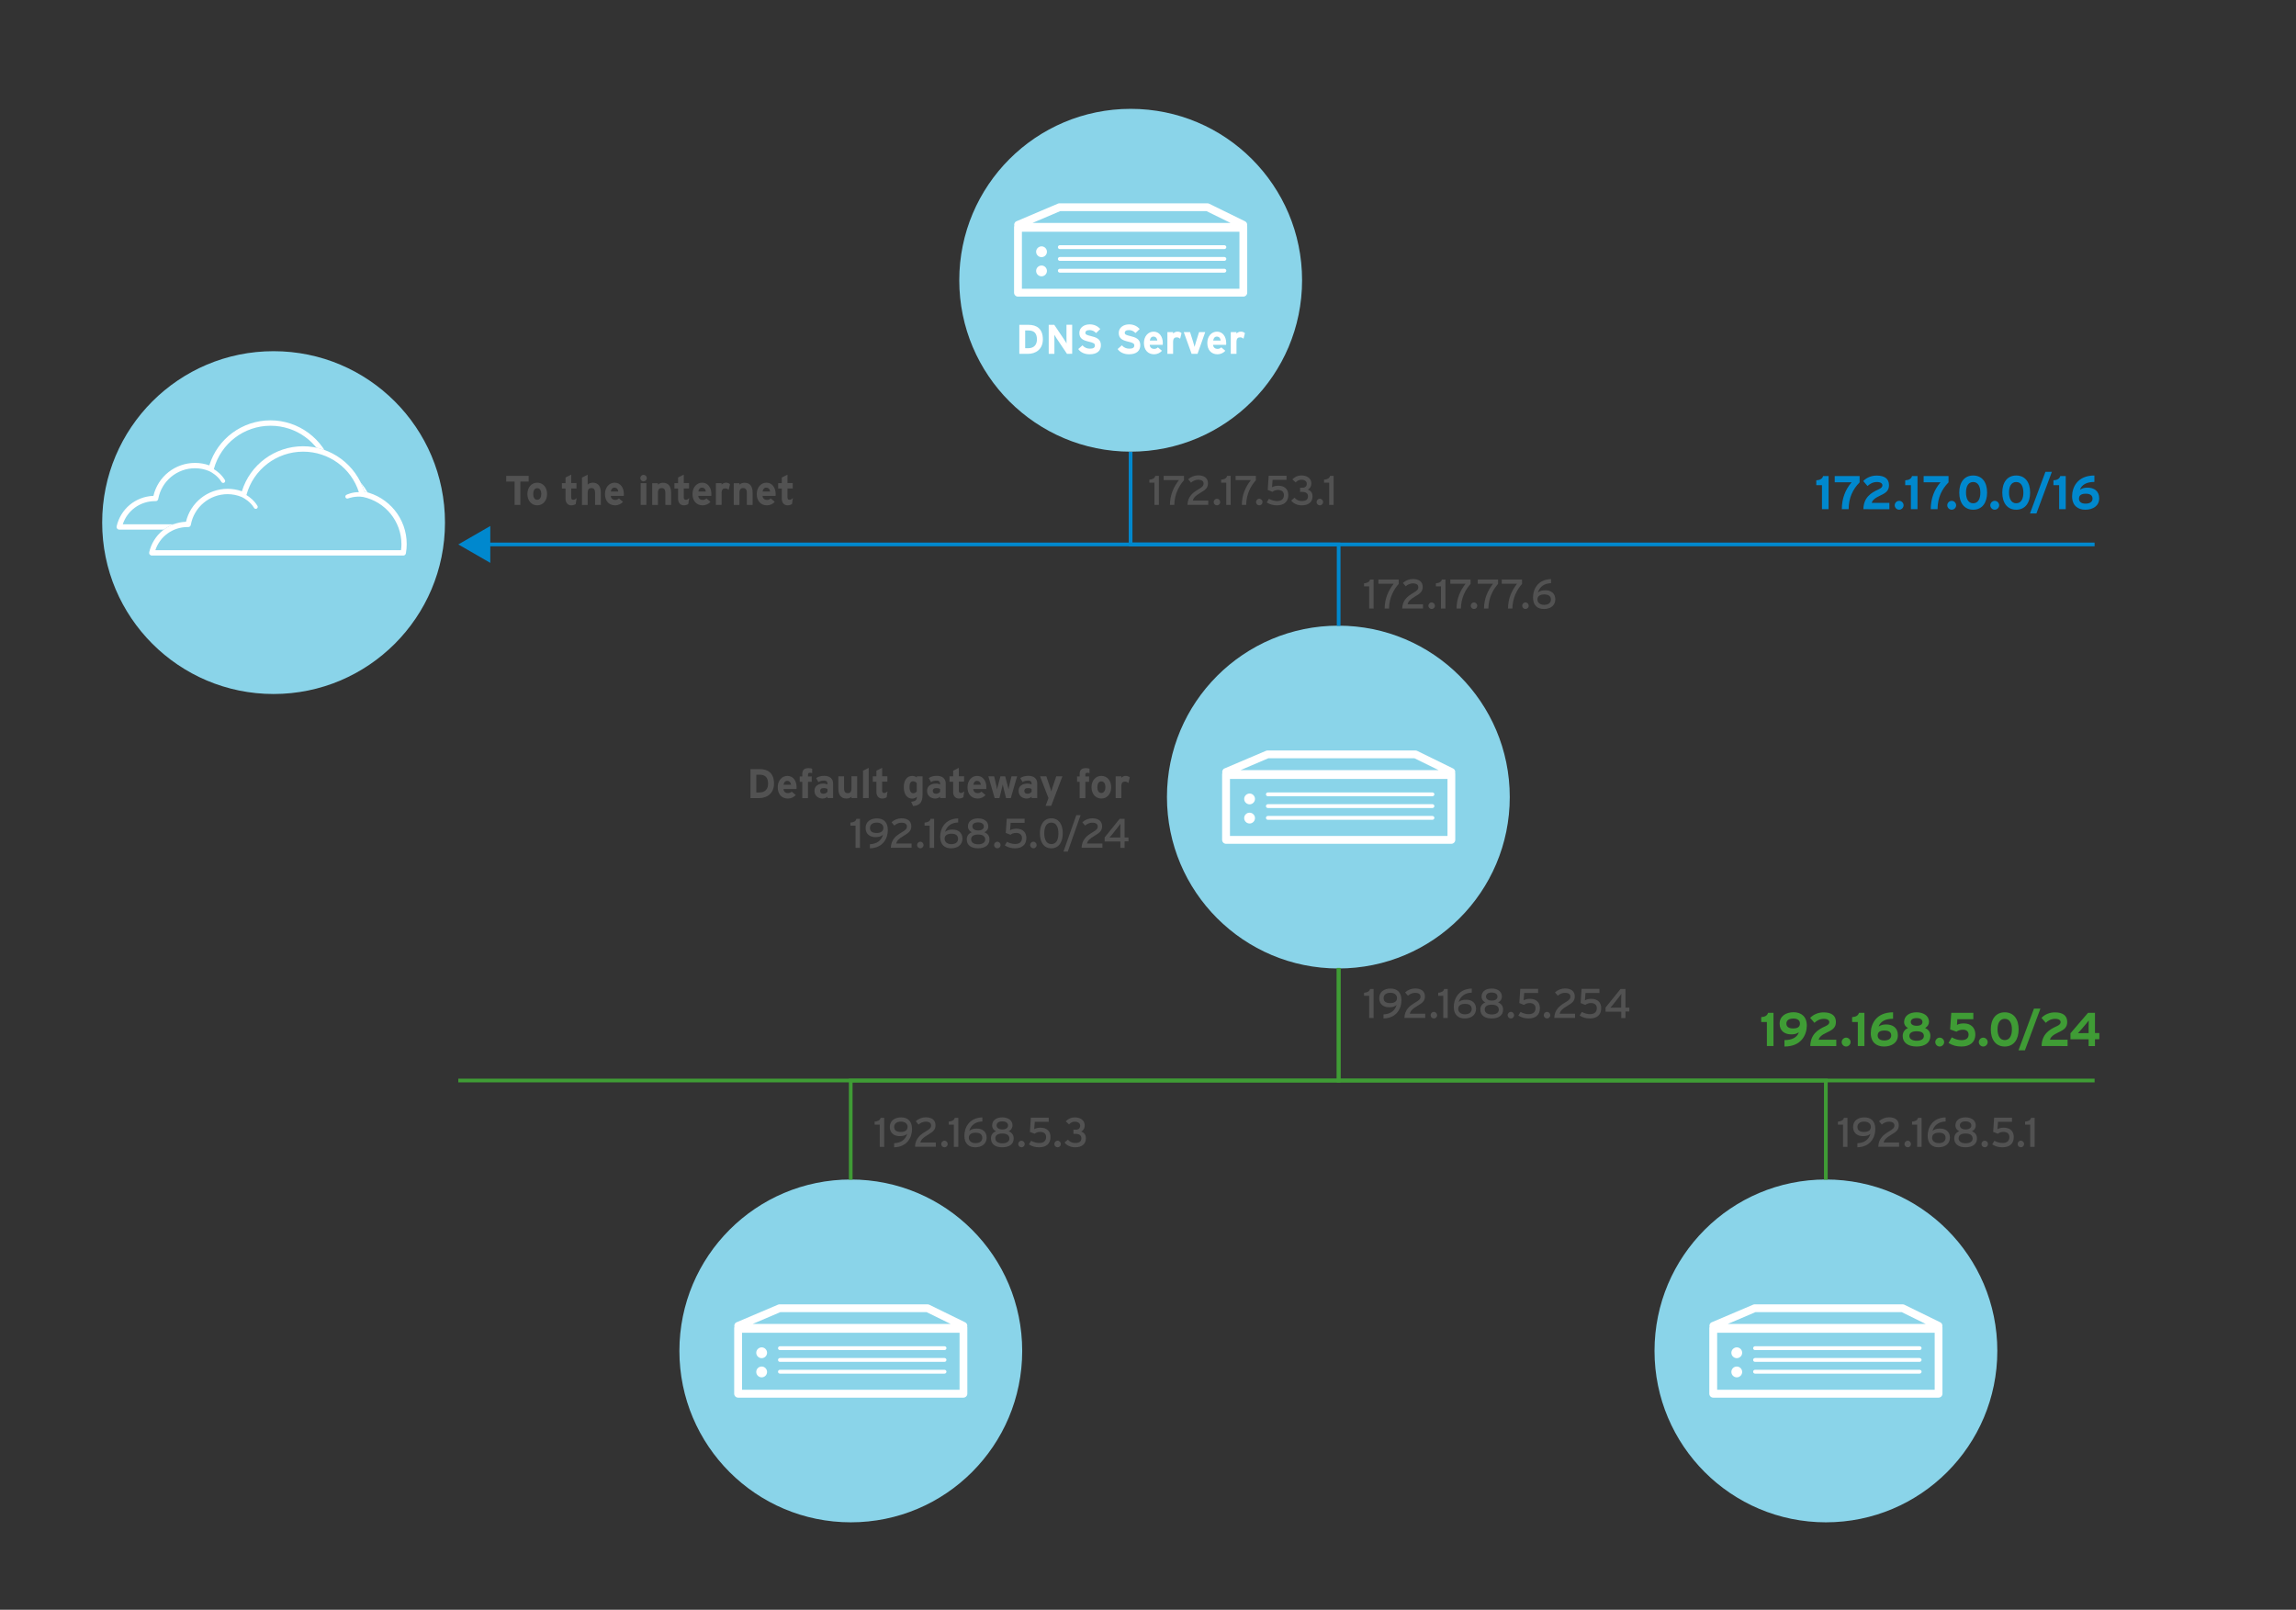 <?xml version="1.0" encoding="utf-8"?>
<!-- Generator: Adobe Illustrator 21.0.0, SVG Export Plug-In . SVG Version: 6.00 Build 0)  -->
<svg version="1.1" id="Layer_1" xmlns="http://www.w3.org/2000/svg" xmlns:xlink="http://www.w3.org/1999/xlink" x="0px" y="0px"
	 width="3101px" height="2174.1px" viewBox="0 0 3101 2174.1" style="enable-background:new 0 0 3101 2174.1;" xml:space="preserve"
	>
<rect x="0" y="0" width="3101" height="2174.1" fill="#333333" stroke="none"/>
<style type="text/css">
	.st0{fill:#8AD4E9;}
	.st1{fill:none;}
	.st2{fill:#FFFFFF;}
	.st3{fill:#525252;}
	.st4{fill:#0088CE;}
	.st5{fill:#3F9C35;}
	.st6{fill:none;stroke:#0088CE;stroke-width:5;stroke-miterlimit:10;}
	.st7{fill:none;stroke:#3F9C35;stroke-width:5;stroke-miterlimit:10;}
</style>
<circle class="st0" cx="1527.1" cy="378.5" r="231.5"/>
<circle class="st0" cx="369.5" cy="705.8" r="231.5"/>
<g>
	<rect x="1357.1" y="437.1" class="st1" width="340" height="64.2"/>
	<path class="st2" d="M1388.4,477.9h-11.7v-39.2h12.3c11.2,0,19.5,5.3,19.5,19.6C1408.5,472.1,1398.5,477.9,1388.4,477.9z
		 M1388.7,446.3h-4.1v24h3.9c8.2,0,12-4.8,12-12C1400.4,450.3,1397,446.3,1388.7,446.3z"/>
	<path class="st2" d="M1441.1,477.9l-14.4-21.4c-1-1.5-2.2-3.4-2.7-4.4c0,1.5,0.1,6.4,0.1,8.6v17.2h-7.7v-39.2h7.5l13.9,20.7
		c1,1.5,2.2,3.4,2.7,4.4c0-1.5-0.1-6.4-0.1-8.6v-16.6h7.7v39.2L1441.1,477.9L1441.1,477.9z"/>
	<path class="st2" d="M1471.5,478.5c-6.6,0-12.3-2.7-15.2-7.1l5.7-5c2.7,3.2,6.3,4.5,10,4.5c4.6,0,6.8-1.3,6.8-4.3
		c0-2.5-1.3-3.6-8.7-5.3c-7.2-1.7-12.3-4-12.3-11.7c0-7.1,6.3-11.5,14-11.5c6.1,0,10.6,2.3,14.3,6.2l-5.7,5.5c-2.5-2.6-5.3-4-8.9-4
		c-4.2,0-5.6,1.8-5.6,3.5c0,2.5,1.7,3.2,7.9,4.7c6.2,1.5,13.1,3.6,13.1,12.1C1486.9,473.5,1482.2,478.5,1471.5,478.5z"/>
	<path class="st2" d="M1524.7,478.5c-6.6,0-12.3-2.7-15.2-7.1l5.7-5c2.7,3.2,6.3,4.5,10,4.5c4.6,0,6.8-1.3,6.8-4.3
		c0-2.5-1.3-3.6-8.7-5.3c-7.2-1.7-12.3-4-12.3-11.7c0-7.1,6.3-11.5,14-11.5c6.1,0,10.6,2.3,14.3,6.2l-5.7,5.5c-2.5-2.6-5.3-4-8.9-4
		c-4.2,0-5.6,1.8-5.6,3.5c0,2.5,1.7,3.2,7.9,4.7c6.2,1.5,13.1,3.6,13.1,12.1C1540.1,473.5,1535.4,478.5,1524.7,478.5z"/>
	<path class="st2" d="M1570.4,465.7h-17.6c0.3,4,3.2,5.5,6,5.5c2.1,0,3.9-0.8,5-2.1l5.5,4.6c-2.4,3-6.6,4.8-10.5,4.8
		c-8.5,0-13.8-6-13.8-15.3c0-9,5.7-15.3,13.1-15.3c7.8,0,12.4,6.9,12.4,15.3C1570.5,464.4,1570.5,465.1,1570.4,465.7z M1557.8,454.6
		c-2.8,0-4.5,2.3-4.8,5.3h10.1C1562.8,457.2,1561.2,454.6,1557.8,454.6z"/>
	<path class="st2" d="M1593.9,457.5c-1.2-1.1-2.7-1.9-4.5-1.9c-3,0-5,1.3-5,6.4v15.9h-7.7v-29.4h7.7v2c1.3-1.4,3.3-2.6,6-2.6
		c2.5,0,4.4,1,5.4,2.1L1593.9,457.5z"/>
	<path class="st2" d="M1617.4,477.9h-8l-10.6-29.4h8.5l4.3,13.6c0.7,2.2,1.5,5,1.8,6.4c0.3-1.5,1.1-4.1,1.8-6.4l4.3-13.6h8.3
		L1617.4,477.9z"/>
	<path class="st2" d="M1656,465.7h-17.6c0.3,4,3.2,5.5,6,5.5c2.1,0,3.9-0.8,5-2.1l5.5,4.6c-2.4,3-6.6,4.8-10.5,4.8
		c-8.5,0-13.8-6-13.8-15.3c0-9,5.7-15.3,13.1-15.3c7.8,0,12.4,6.9,12.4,15.3C1656.2,464.4,1656.1,465.1,1656,465.7z M1643.4,454.6
		c-2.8,0-4.5,2.3-4.8,5.3h10.1C1648.4,457.2,1646.9,454.6,1643.4,454.6z"/>
	<path class="st2" d="M1679.5,457.5c-1.2-1.1-2.7-1.9-4.5-1.9c-3,0-5,1.3-5,6.4v15.9h-7.7v-29.4h7.7v2c1.3-1.4,3.3-2.6,6-2.6
		c2.5,0,4.4,1,5.4,2.1L1679.5,457.5z"/>
</g>
<g>
	<rect x="681.2" y="641.1" class="st1" width="467.8" height="64.2"/>
	<path class="st3" d="M702.8,650.4v31.5H695v-31.5h-11.3v-7.7H714v7.7H702.8z"/>
	<path class="st3" d="M725.6,682.5c-7.7,0-13.3-6.3-13.3-15.3s5.6-15.3,13.3-15.3s13.3,6.3,13.3,15.3S733.3,682.5,725.6,682.5z
		 M725.6,659.3c-3.7,0-5.4,3.4-5.4,7.9s1.7,7.8,5.4,7.8s5.5-3.8,5.5-7.8C731.1,662.8,729.3,659.3,725.6,659.3z"/>
	<path class="st3" d="M777.6,680.7c-1.3,1-3.6,1.8-6,1.8c-4.8,0-7.8-3.7-7.8-8.8v-13.9h-4.9v-7.3h4.9v-7.6l7.7-3.9v11.4h7.1v7.3
		h-7.1v11.8c0,2.8,1,3.5,2.9,3.5c1.4,0,2.5-0.6,4.4-2.2L777.6,680.7z"/>
	<path class="st3" d="M803.7,681.9V666c0-5.3-1.8-6.8-5-6.8s-5,1.6-5,6.7V682H786v-37l7.7-3.9v13.4c1.3-1.4,3.8-2.6,6.9-2.6
		c7.5,0,10.9,5.2,10.9,13.4v16.6H803.7z"/>
	<path class="st3" d="M842.5,669.7h-17.6c0.3,4,3.2,5.5,6,5.5c2.1,0,3.9-0.8,5-2.1l5.5,4.6c-2.4,3-6.6,4.8-10.5,4.8
		c-8.5,0-13.8-6-13.8-15.3c0-9,5.7-15.3,13.1-15.3c7.8,0,12.4,6.9,12.4,15.3C842.6,668.4,842.6,669.1,842.5,669.7z M829.8,658.6
		c-2.8,0-4.5,2.3-4.8,5.3h10.1C834.9,661.2,833.3,658.6,829.8,658.6z"/>
	<path class="st3" d="M869.2,650.1c-2.4,0-4.4-2-4.4-4.4s2-4.4,4.4-4.4s4.4,2,4.4,4.4C873.6,648.1,871.6,650.1,869.2,650.1z
		 M865.3,681.9v-29.4h7.7v29.4H865.3z"/>
	<path class="st3" d="M898.6,681.9V666c0-5.3-1.8-6.8-5-6.8s-5,1.6-5,6.7V682h-7.7v-29.4h7.7v2c1.3-1.4,3.8-2.6,6.9-2.6
		c7.5,0,10.9,5.2,10.9,13.4V682L898.6,681.9L898.6,681.9z"/>
	<path class="st3" d="M929.6,680.7c-1.3,1-3.6,1.8-6,1.8c-4.8,0-7.8-3.7-7.8-8.8v-13.9h-4.9v-7.3h4.9v-7.6l7.7-3.9v11.4h7.1v7.3
		h-7.1v11.8c0,2.8,1,3.5,2.9,3.5c1.4,0,2.5-0.6,4.4-2.2L929.6,680.7z"/>
	<path class="st3" d="M960.7,669.7h-17.6c0.3,4,3.2,5.5,6,5.5c2.1,0,3.9-0.8,5-2.1l5.5,4.6c-2.4,3-6.6,4.8-10.5,4.8
		c-8.5,0-13.8-6-13.8-15.3c0-9,5.7-15.3,13.1-15.3c7.8,0,12.4,6.9,12.4,15.3C960.8,668.4,960.7,669.1,960.7,669.7z M948,658.6
		c-2.8,0-4.5,2.3-4.8,5.3h10.1C953.1,661.2,951.5,658.6,948,658.6z"/>
	<path class="st3" d="M984.1,661.5c-1.2-1.1-2.7-1.9-4.5-1.9c-3,0-5,1.3-5,6.4v15.9h-7.7v-29.4h7.7v2c1.3-1.4,3.3-2.6,6-2.6
		c2.5,0,4.4,1,5.4,2.1L984.1,661.5z"/>
	<path class="st3" d="M1008.7,681.9V666c0-5.3-1.8-6.8-5-6.8s-5,1.6-5,6.7V682H991v-29.4h7.7v2c1.3-1.4,3.8-2.6,6.9-2.6
		c7.5,0,10.9,5.2,10.9,13.4V682L1008.7,681.9L1008.7,681.9z"/>
	<path class="st3" d="M1047.5,669.7h-17.6c0.3,4,3.2,5.5,6,5.5c2.1,0,3.9-0.8,5-2.1l5.5,4.6c-2.4,3-6.6,4.8-10.5,4.8
		c-8.5,0-13.8-6-13.8-15.3c0-9,5.7-15.3,13.1-15.3c7.8,0,12.4,6.9,12.4,15.3C1047.6,668.4,1047.5,669.1,1047.5,669.7z M1034.8,658.6
		c-2.8,0-4.5,2.3-4.8,5.3h10.1C1039.9,661.2,1038.3,658.6,1034.8,658.6z"/>
	<path class="st3" d="M1069.7,680.7c-1.3,1-3.6,1.8-6,1.8c-4.8,0-7.8-3.7-7.8-8.8v-13.9h-4.9v-7.3h4.9v-7.6l7.7-3.9v11.4h7.1v7.3
		h-7.1v11.8c0,2.8,1,3.5,2.9,3.5c1.4,0,2.5-0.6,4.4-2.2L1069.7,680.7z"/>
</g>
<g>
	<rect x="1551.2" y="641.1" class="st1" width="467.8" height="64.2"/>
	<path class="st3" d="M1559.2,681.9v-30h-6.9v-4.1c4-0.3,7.3-1.6,8.1-5.1h4.8v39.2H1559.2z"/>
	<path class="st3" d="M1586,681.9h-5.9c0.2-13.5,4.8-24,12.2-33.5h-20.6v-5.7h27.4v5.9C1592.4,656.1,1586.3,667.4,1586,681.9z"/>
	<path class="st3" d="M1603.8,681.9c0.4-11.5,7.3-16.6,15.1-21.2c5.3-3.1,6.7-4.9,6.7-7.6c0-3.1-2.1-5.2-7.5-5.2
		c-3.3,0-6.9,1.5-9.5,3.9l-3.8-4.5c3.5-3.3,8.5-5.3,13.4-5.3c8.1,0,13.3,3.5,13.3,10.7c0,6-3,8.6-9.9,12.7
		c-7.5,4.4-9.6,6.9-10.5,10.7h20.8v5.7h-28.1V681.9z"/>
	<path class="st3" d="M1643.6,682.5c-2.4,0-4.4-2-4.4-4.4s2-4.5,4.4-4.5s4.4,2.1,4.4,4.5C1648.1,680.5,1646,682.5,1643.6,682.5z"/>
	<path class="st3" d="M1656.2,681.9v-30h-6.9v-4.1c4-0.3,7.3-1.6,8.1-5.1h4.8v39.2H1656.2z"/>
	<path class="st3" d="M1683.1,681.9h-5.9c0.2-13.5,4.8-24,12.2-33.5h-20.6v-5.7h27.4v5.9C1689.4,656.1,1683.3,667.4,1683.1,681.9z"
		/>
	<path class="st3" d="M1700.8,682.5c-2.4,0-4.4-2-4.4-4.4s2-4.5,4.4-4.5s4.4,2.1,4.4,4.5C1705.2,680.5,1703.2,682.5,1700.8,682.5z"
		/>
	<path class="st3" d="M1724.6,682.5c-5,0-9.5-1.2-13.7-3.9l2.9-4.9c3.3,1.8,7.4,3,11,3c6.1,0,9.3-3,9.3-8c0-4.6-3.1-7-8-7
		c-3.3,0-5.5,1-7.6,2.5l-6.3-2.5l1.3-19.2h24.1v5.6h-18.8l-0.8,9.9c2.2-1.2,4.9-2,8.5-2c9,0,13.5,5.3,13.5,12.4
		C1740,678.2,1733.6,682.5,1724.6,682.5z"/>
	<path class="st3" d="M1758,682.5c-5.5,0-11.4-2.5-14.1-6.5l4.5-3.8c2.4,3,6.1,4.5,9.6,4.5c6.3,0,8.6-2.4,8.6-6.4s-3-5.9-7.1-5.9
		h-3.6v-5.7h3.6c3.6,0,5.5-2.4,5.5-5.4c0-2.2-1.6-5.4-7.4-5.4c-3.1,0-5.5,1.3-7.7,3.6l-4.4-4.1c3.3-3.4,7.3-5.3,12.2-5.3
		c7.4,0,13.4,3.8,13.4,10.6c0,4.7-2.1,7.1-4.8,8.6c3.7,1.1,6.4,4.1,6.4,9C1772.7,678.3,1767.2,682.5,1758,682.5z"/>
	<path class="st3" d="M1782.6,682.5c-2.4,0-4.4-2-4.4-4.4s2-4.5,4.4-4.5s4.4,2.1,4.4,4.5S1785,682.5,1782.6,682.5z"/>
	<path class="st3" d="M1795.2,681.9v-30h-6.9v-4.1c4-0.3,7.3-1.6,8.1-5.1h4.8v39.2H1795.2z"/>
</g>
<g>
	<rect x="1841.2" y="781.1" class="st1" width="467.8" height="64.2"/>
	<path class="st3" d="M1849.2,821.9v-30h-6.9v-4.1c4-0.3,7.3-1.6,8.1-5.1h4.8v39.2H1849.2z"/>
	<path class="st3" d="M1876,821.9h-5.9c0.2-13.5,4.8-24,12.2-33.5h-20.6v-5.7h27.4v5.9C1882.4,796.1,1876.3,807.4,1876,821.9z"/>
	<path class="st3" d="M1893.8,821.9c0.4-11.5,7.3-16.6,15.1-21.2c5.3-3.1,6.7-4.9,6.7-7.6c0-3.1-2.1-5.2-7.5-5.2
		c-3.3,0-6.9,1.5-9.5,3.9l-3.8-4.5c3.5-3.3,8.5-5.3,13.4-5.3c8.1,0,13.3,3.5,13.3,10.7c0,6-3,8.6-9.9,12.7
		c-7.5,4.4-9.6,6.9-10.5,10.7h20.8v5.7h-28.1V821.9z"/>
	<path class="st3" d="M1933.6,822.5c-2.4,0-4.4-2-4.4-4.4s2-4.5,4.4-4.5s4.4,2.1,4.4,4.5C1938.1,820.5,1936,822.5,1933.6,822.5z"/>
	<path class="st3" d="M1946.2,821.9v-30h-6.9v-4.1c4-0.3,7.3-1.6,8.1-5.1h4.8v39.2H1946.2z"/>
	<path class="st3" d="M1973.1,821.9h-5.9c0.2-13.5,4.8-24,12.2-33.5h-20.6v-5.7h27.4v5.9C1979.4,796.1,1973.3,807.4,1973.1,821.9z"
		/>
	<path class="st3" d="M1990.8,822.5c-2.4,0-4.4-2-4.4-4.4s2-4.5,4.4-4.5s4.4,2.1,4.4,4.5C1995.2,820.5,1993.2,822.5,1990.8,822.5z"
		/>
	<path class="st3" d="M2010.2,821.9h-5.9c0.2-13.5,4.8-24,12.2-33.5h-20.6v-5.7h27.4v5.9C2016.6,796.1,2010.5,807.4,2010.2,821.9z"
		/>
	<path class="st3" d="M2042.6,821.9h-5.9c0.2-13.5,4.8-24,12.2-33.5h-20.6v-5.7h27.4v5.9C2049,796.1,2042.9,807.4,2042.6,821.9z"/>
	<path class="st3" d="M2060.3,822.5c-2.4,0-4.4-2-4.4-4.4s2-4.5,4.4-4.5s4.4,2.1,4.4,4.5S2062.7,822.5,2060.3,822.5z"/>
	<path class="st3" d="M2085.2,822.5c-8.2,0-14.7-4.5-14.7-15.6c0-10.2,5.7-24.2,24.3-24.8v5.5c-9,0.4-15.2,4.5-17.7,12.7
		c2.7-2.2,5.5-3.1,10.3-3.1c7.1,0,13.2,3.9,13.2,12.3C2100.6,818,2093.8,822.5,2085.2,822.5z M2085.7,802.8c-5.7,0-9.2,2.3-9.2,6.9
		c0,3.8,3.1,7.2,9,7.2s9.2-2.8,9.2-7.2C2094.6,804.9,2091.3,802.8,2085.7,802.8z"/>
</g>
<g>
	<rect x="845" y="1037.1" class="st1" width="682" height="150.2"/>
	<path class="st3" d="M1025.3,1077.9h-11.7v-39.2h12.3c11.2,0,19.5,5.3,19.5,19.6C1045.3,1072.1,1035.4,1077.9,1025.3,1077.9z
		 M1025.6,1046.3h-4.1v24h3.9c8.2,0,12-4.8,12-12C1037.3,1050.3,1033.9,1046.3,1025.6,1046.3z"/>
	<path class="st3" d="M1075.8,1065.7h-17.6c0.3,4,3.2,5.5,6,5.5c2.1,0,3.9-0.8,5-2.1l5.5,4.6c-2.4,3-6.6,4.8-10.5,4.8
		c-8.5,0-13.8-6-13.8-15.3c0-9,5.7-15.3,13.1-15.3c7.8,0,12.4,6.9,12.4,15.3C1075.9,1064.4,1075.8,1065.1,1075.8,1065.7z
		 M1063.1,1054.6c-2.8,0-4.5,2.3-4.8,5.3h10.1C1068.1,1057.2,1066.6,1054.6,1063.1,1054.6z"/>
	<path class="st3" d="M1094.2,1043.7c-2.3,0-2.9,0.7-2.9,2.4v2.5h5v7.3h-5v22.1h-7.7v-22.1h-3.5v-7.3h3.5v-3.5c0-5.5,3-7.7,8.4-7.7
		c1.9,0,3.5,0.3,4.9,0.8v6.2C1096.1,1043.9,1095.4,1043.7,1094.2,1043.7z"/>
	<path class="st3" d="M1117.6,1077.9v-2c-1.4,1.5-3.9,2.6-6.6,2.6c-5.5,0-11-3.4-11-10.5c0-6.5,5.3-9.7,11.9-9.7
		c2.7,0,4.4,0.6,5.7,1.2v-1.5c0-2.1-1.4-3.8-4.2-3.8c-3.5,0-5.4,0.5-8.1,2l-3-5.4c3.4-2,6.3-3,11-3c7.1,0,11.9,3.7,11.9,10.3v19.7
		h-7.6V1077.9z M1117.6,1065.6c-1.3-0.8-2.6-1.2-5.4-1.2c-2.9,0-4.5,1.3-4.5,3.7c0,2.1,1.2,3.9,4.5,3.9c2.5,0,4.5-1.3,5.4-2.7
		V1065.6z"/>
	<path class="st3" d="M1150.1,1077.9v-2c-1.3,1.4-3.8,2.6-6.9,2.6c-7.5,0-10.9-5.2-10.9-13.4v-16.6h7.7v15.9c0,5.3,1.8,6.8,5,6.8
		s5-1.6,5-6.7v-16.1h7.7v29.4L1150.1,1077.9L1150.1,1077.9z"/>
	<path class="st3" d="M1165.6,1077.9v-37l7.7-3.9v40.8L1165.6,1077.9L1165.6,1077.9z"/>
	<path class="st3" d="M1197.5,1076.7c-1.3,1-3.6,1.8-6,1.8c-4.8,0-7.8-3.7-7.8-8.8v-13.9h-4.9v-7.3h4.9v-7.6l7.7-3.9v11.4h7.1v7.3
		h-7.1v11.8c0,2.8,1,3.5,2.9,3.5c1.4,0,2.5-0.6,4.4-2.2L1197.5,1076.7z"/>
	<path class="st3" d="M1233.3,1088.7l-2.7-5.8c6-0.8,7.7-2.3,7.7-6.8c-1.5,1.3-3.4,2.5-6.2,2.5c-6.3,0-11.4-4.7-11.4-15.7
		c0-8.8,4.1-15,11.4-15c2.6,0,4.8,1,6.2,2.3v-1.7h7.7v24.4C1245.9,1082.6,1243.6,1087.6,1233.3,1088.7z M1238.2,1057.7
		c-1.2-1.6-3-2.5-5.2-2.5c-3,0-4.6,2.6-4.6,7.5c0,6,2,8.6,5,8.6c2.4,0,3.6-1,4.8-2.5L1238.2,1057.7L1238.2,1057.7z"/>
	<path class="st3" d="M1269.7,1077.9v-2c-1.4,1.5-3.9,2.6-6.6,2.6c-5.5,0-11-3.4-11-10.5c0-6.5,5.3-9.7,11.9-9.7
		c2.7,0,4.4,0.6,5.7,1.2v-1.5c0-2.1-1.4-3.8-4.2-3.8c-3.5,0-5.4,0.5-8.1,2l-3-5.4c3.4-2,6.3-3,11-3c7.1,0,11.9,3.7,11.9,10.3v19.7
		h-7.6V1077.9z M1269.7,1065.6c-1.3-0.8-2.6-1.2-5.4-1.2c-2.9,0-4.5,1.3-4.5,3.7c0,2.1,1.2,3.9,4.5,3.9c2.5,0,4.5-1.3,5.4-2.7
		V1065.6z"/>
	<path class="st3" d="M1301.1,1076.7c-1.3,1-3.6,1.8-6,1.8c-4.8,0-7.8-3.7-7.8-8.8v-13.9h-4.9v-7.3h4.9v-7.6l7.7-3.9v11.4h7.1v7.3
		h-7.1v11.8c0,2.8,1,3.5,2.9,3.5c1.4,0,2.5-0.6,4.4-2.2L1301.1,1076.7z"/>
	<path class="st3" d="M1332.1,1065.7h-17.6c0.3,4,3.2,5.5,6,5.5c2.1,0,3.9-0.8,5-2.1l5.5,4.6c-2.4,3-6.6,4.8-10.5,4.8
		c-8.5,0-13.8-6-13.8-15.3c0-9,5.7-15.3,13.1-15.3c7.8,0,12.4,6.9,12.4,15.3C1332.2,1064.4,1332.2,1065.1,1332.1,1065.7z
		 M1319.5,1054.6c-2.8,0-4.5,2.3-4.8,5.3h10.1C1324.5,1057.2,1322.9,1054.6,1319.5,1054.6z"/>
	<path class="st3" d="M1365.2,1077.9h-6.4l-2.9-11.5c-0.6-2.3-1.3-5.5-1.6-6.9c-0.2,1.4-1,4.6-1.6,6.9l-2.9,11.5h-6.4l-8.5-29.4h7.8
		l2.6,10.9c0.5,2.2,1.2,5.3,1.4,6.7c0.2-1.5,1-4.4,1.6-6.7l2.9-10.9h6.4l2.9,10.9c0.6,2.3,1.3,5.3,1.6,6.7c0.2-1.4,0.9-4.5,1.4-6.7
		l2.6-10.9h7.6L1365.2,1077.9z"/>
	<path class="st3" d="M1393.3,1077.9v-2c-1.4,1.5-3.9,2.6-6.6,2.6c-5.5,0-11-3.4-11-10.5c0-6.5,5.3-9.7,11.9-9.7
		c2.7,0,4.4,0.6,5.7,1.2v-1.5c0-2.1-1.4-3.8-4.2-3.8c-3.5,0-5.4,0.5-8.1,2l-3-5.4c3.4-2,6.3-3,11-3c7.1,0,11.9,3.7,11.9,10.3v19.7
		h-7.6V1077.9z M1393.3,1065.6c-1.3-0.8-2.6-1.2-5.4-1.2c-2.9,0-4.5,1.3-4.5,3.7c0,2.1,1.2,3.9,4.5,3.9c2.5,0,4.5-1.3,5.4-2.7
		V1065.6z"/>
	<path class="st3" d="M1419.8,1088.3h-7.6l3.9-10.4l-11.4-29.4h8.5l4.8,14.2c0.8,2.2,1.6,5,1.9,6.4c0.3-1.5,1.1-4.1,1.9-6.4
		l4.8-14.2h8.3L1419.8,1088.3z"/>
	<path class="st3" d="M1468.8,1043.7c-2.3,0-2.9,0.7-2.9,2.4v2.5h5v7.3h-5v22.1h-7.7v-22.1h-3.5v-7.3h3.5v-3.5c0-5.5,3-7.7,8.4-7.7
		c1.9,0,3.5,0.3,4.9,0.8v6.2C1470.7,1043.9,1469.9,1043.7,1468.8,1043.7z"/>
	<path class="st3" d="M1487.5,1078.5c-7.7,0-13.3-6.3-13.3-15.3s5.6-15.3,13.3-15.3s13.3,6.3,13.3,15.3
		C1500.8,1072.3,1495.1,1078.5,1487.5,1078.5z M1487.5,1055.3c-3.7,0-5.4,3.4-5.4,7.9s1.7,7.8,5.4,7.8c3.7,0,5.5-3.8,5.5-7.8
		C1493,1058.8,1491.2,1055.3,1487.5,1055.3z"/>
	<path class="st3" d="M1524,1057.5c-1.2-1.1-2.7-1.9-4.5-1.9c-3,0-5,1.3-5,6.4v15.9h-7.7v-29.4h7.7v2c1.3-1.4,3.3-2.6,6-2.6
		c2.5,0,4.4,1,5.4,2.1L1524,1057.5z"/>
	<path class="st3" d="M1155.5,1145.1v-30h-6.9v-4.1c4-0.3,7.3-1.6,8.1-5.1h4.8v39.2H1155.5z"/>
	<path class="st3" d="M1174.9,1145.7v-5.5c9-0.4,15.2-4.5,17.7-12.7c-2.7,2.2-5.5,3.1-10.3,3.1c-7.1,0-13.2-3.9-13.2-12.3
		c0-8.6,6.7-13,15.3-13c8.2,0,14.7,4.5,14.7,15.6C1199.2,1131.2,1193.5,1145.2,1174.9,1145.7z M1184.2,1111c-5.9,0-9.2,2.8-9.2,7.2
		c0,4.7,3.3,6.8,8.9,6.8c5.7,0,9.2-2.3,9.2-6.9C1193.2,1114.4,1190.1,1111,1184.2,1111z"/>
	<path class="st3" d="M1203.1,1145.1c0.4-11.5,7.3-16.6,15.1-21.2c5.3-3.1,6.7-4.9,6.7-7.6c0-3.1-2.1-5.2-7.5-5.2
		c-3.3,0-6.9,1.5-9.5,3.9l-3.8-4.5c3.5-3.3,8.5-5.3,13.4-5.3c8.1,0,13.3,3.5,13.3,10.7c0,6-3,8.6-9.9,12.7
		c-7.5,4.4-9.6,6.9-10.5,10.7h20.8v5.7h-28.1V1145.1z"/>
	<path class="st3" d="M1243,1145.7c-2.4,0-4.4-2-4.4-4.4s2-4.5,4.4-4.5s4.4,2.1,4.4,4.5S1245.4,1145.7,1243,1145.7z"/>
	<path class="st3" d="M1255.6,1145.1v-30h-6.9v-4.1c4-0.3,7.3-1.6,8.1-5.1h4.8v39.2H1255.6z"/>
	<path class="st3" d="M1284.5,1145.7c-8.2,0-14.7-4.5-14.7-15.6c0-10.2,5.7-24.2,24.3-24.8v5.5c-9,0.4-15.2,4.5-17.7,12.7
		c2.7-2.2,5.5-3.1,10.3-3.1c7.1,0,13.2,3.9,13.2,12.3C1299.9,1141.2,1293.1,1145.7,1284.5,1145.7z M1285,1126
		c-5.7,0-9.2,2.3-9.2,6.9c0,3.8,3.1,7.2,9,7.2s9.2-2.8,9.2-7.2C1293.9,1128.1,1290.6,1126,1285,1126z"/>
	<path class="st3" d="M1321,1145.7c-9.5,0-15.3-4.3-15.3-12c0-4.7,2.4-8.1,6.9-9.7c-4-1.7-5.3-5.2-5.3-7.6c0-7.6,6.1-11.1,13.8-11.1
		c7,0,13.7,3.4,13.7,11c0,2.3-1.2,6-5.3,7.7c4.2,1.6,6.9,4.7,6.9,9.7C1336.5,1141.4,1330.4,1145.7,1321,1145.7z M1321,1127.1
		c-6.3,0-9.4,2.5-9.4,6.4c0,4.1,3.4,6.8,9.5,6.8c6.3,0,9.5-2.7,9.5-6.5C1330.6,1129.7,1327.6,1127.1,1321,1127.1z M1321,1110.7
		c-5.7,0-7.7,2.6-7.7,5.5c0,3.1,3,5.4,7.8,5.4c5,0,7.7-2.3,7.7-5.2C1328.9,1113.5,1326.7,1110.7,1321,1110.7z"/>
	<path class="st3" d="M1347,1145.7c-2.4,0-4.4-2-4.4-4.4s2-4.5,4.4-4.5s4.4,2.1,4.4,4.5S1349.4,1145.7,1347,1145.7z"/>
	<path class="st3" d="M1370.8,1145.7c-5,0-9.5-1.2-13.7-3.9l2.9-4.9c3.3,1.8,7.4,3,11,3c6.1,0,9.3-3,9.3-8c0-4.6-3.1-7-8-7
		c-3.3,0-5.5,1-7.6,2.5l-6.3-2.5l1.3-19.2h24.1v5.6H1365l-0.8,9.9c2.2-1.2,4.9-2,8.5-2c9,0,13.5,5.3,13.5,12.4
		C1386.2,1141.4,1379.8,1145.7,1370.8,1145.7z"/>
	<path class="st3" d="M1395.7,1145.7c-2.4,0-4.4-2-4.4-4.4s2-4.5,4.4-4.5s4.4,2.1,4.4,4.5S1398.1,1145.7,1395.7,1145.7z"/>
	<path class="st3" d="M1419.9,1145.7c-10.1,0-15.4-8.3-15.4-20.2s5.4-20.3,15.5-20.3s15.4,8.3,15.4,20.2S1430,1145.7,1419.9,1145.7z
		 M1419.9,1111c-6.8,0-9.5,6.2-9.5,14.4c0,8.2,2.7,14.6,9.6,14.6s9.5-6.2,9.5-14.4C1429.5,1117.3,1426.8,1111,1419.9,1111z"/>
	<path class="st3" d="M1442.1,1150.2h-5.8l17.4-49.3h5.8L1442.1,1150.2z"/>
	<path class="st3" d="M1460.8,1145.1c0.4-11.5,7.3-16.6,15.1-21.2c5.3-3.1,6.7-4.9,6.7-7.6c0-3.1-2.1-5.2-7.5-5.2
		c-3.3,0-6.9,1.5-9.5,3.9l-3.8-4.5c3.5-3.3,8.5-5.3,13.4-5.3c8.1,0,13.3,3.5,13.3,10.7c0,6-3,8.6-9.9,12.7
		c-7.5,4.4-9.6,6.9-10.5,10.7h20.8v5.7h-28.1V1145.1z"/>
	<path class="st3" d="M1518.9,1136.3v8.8h-5.7v-8.6H1492v-5.6l20.2-25h6.7v25.2h5.2v5.2H1518.9z M1509.8,1117.2l-7.6,9.6
		c-1.2,1.5-2.9,3.5-3.7,4.4c1.3,0,4.3-0.1,6.3-0.1h8.3v-11.4c0-2.2,0.2-5.7,0.2-7.2C1512.6,1113.5,1511.1,1115.5,1509.8,1117.2z"/>
</g>
<g>
	<rect x="1841.2" y="1334.1" class="st1" width="467.8" height="64.2"/>
	<path class="st3" d="M1849.2,1374.9v-30h-6.9v-4.1c4-0.3,7.3-1.6,8.1-5.1h4.8v39.2H1849.2z"/>
	<path class="st3" d="M1868.6,1375.5v-5.5c9-0.4,15.2-4.5,17.7-12.7c-2.7,2.2-5.5,3.1-10.3,3.1c-7.1,0-13.2-3.9-13.2-12.3
		c0-8.6,6.7-13,15.3-13c8.2,0,14.7,4.5,14.7,15.6C1892.9,1361,1887.1,1375,1868.6,1375.5z M1877.9,1340.8c-5.9,0-9.2,2.8-9.2,7.2
		c0,4.7,3.3,6.8,8.9,6.8c5.7,0,9.2-2.3,9.2-6.9C1886.9,1344.2,1883.8,1340.8,1877.9,1340.8z"/>
	<path class="st3" d="M1896.8,1374.9c0.4-11.5,7.3-16.6,15.1-21.2c5.3-3.1,6.7-4.9,6.7-7.6c0-3.1-2.1-5.2-7.5-5.2
		c-3.3,0-6.9,1.5-9.5,3.9l-3.8-4.5c3.5-3.3,8.5-5.3,13.4-5.3c8.1,0,13.3,3.5,13.3,10.7c0,6-3,8.6-9.9,12.7
		c-7.5,4.4-9.6,6.9-10.5,10.7h20.8v5.7h-28.1V1374.9z"/>
	<path class="st3" d="M1936.6,1375.5c-2.4,0-4.4-2-4.4-4.4s2-4.5,4.4-4.5s4.4,2.1,4.4,4.5S1939.1,1375.5,1936.6,1375.5z"/>
	<path class="st3" d="M1949.3,1374.9v-30h-6.9v-4.1c4-0.3,7.3-1.6,8.1-5.1h4.8v39.2H1949.3z"/>
	<path class="st3" d="M1978.2,1375.5c-8.2,0-14.7-4.5-14.7-15.6c0-10.2,5.7-24.2,24.3-24.8v5.5c-9,0.4-15.2,4.5-17.7,12.7
		c2.7-2.2,5.5-3.1,10.3-3.1c7.1,0,13.2,3.9,13.2,12.3C1993.5,1371,1986.8,1375.5,1978.2,1375.5z M1978.7,1355.8
		c-5.7,0-9.2,2.3-9.2,6.9c0,3.8,3.1,7.2,9,7.2s9.2-2.8,9.2-7.2C1987.6,1357.9,1984.3,1355.8,1978.7,1355.8z"/>
	<path class="st3" d="M2014.7,1375.5c-9.5,0-15.3-4.3-15.3-12c0-4.7,2.4-8.1,6.9-9.7c-4-1.7-5.3-5.2-5.3-7.6
		c0-7.6,6.1-11.1,13.8-11.1c7,0,13.7,3.4,13.7,11c0,2.3-1.2,6-5.3,7.7c4.2,1.6,6.9,4.7,6.9,9.7
		C2030.2,1371.2,2024.1,1375.5,2014.7,1375.5z M2014.7,1356.9c-6.3,0-9.4,2.5-9.4,6.4c0,4.1,3.4,6.8,9.5,6.8c6.3,0,9.5-2.7,9.5-6.5
		C2024.2,1359.5,2021.3,1356.9,2014.7,1356.9z M2014.7,1340.5c-5.7,0-7.7,2.6-7.7,5.5c0,3.1,3,5.4,7.8,5.4c5,0,7.7-2.3,7.7-5.2
		C2022.6,1343.3,2020.4,1340.5,2014.7,1340.5z"/>
	<path class="st3" d="M2040.6,1375.5c-2.4,0-4.4-2-4.4-4.4s2-4.5,4.4-4.5s4.4,2.1,4.4,4.5S2043.1,1375.5,2040.6,1375.5z"/>
	<path class="st3" d="M2064.4,1375.5c-5,0-9.5-1.2-13.7-3.9l2.9-4.9c3.3,1.8,7.4,3,11,3c6.1,0,9.3-3,9.3-8c0-4.6-3.1-7-8-7
		c-3.3,0-5.5,1-7.6,2.5l-6.3-2.5l1.3-19.2h24.1v5.6h-18.8l-0.8,9.9c2.2-1.2,4.9-2,8.5-2c9,0,13.5,5.3,13.5,12.4
		C2079.9,1371.2,2073.5,1375.5,2064.4,1375.5z"/>
	<path class="st3" d="M2089.4,1375.5c-2.4,0-4.4-2-4.4-4.4s2-4.5,4.4-4.5s4.4,2.1,4.4,4.5S2091.8,1375.5,2089.4,1375.5z"/>
	<path class="st3" d="M2099.2,1374.9c0.4-11.5,7.3-16.6,15.1-21.2c5.3-3.1,6.7-4.9,6.7-7.6c0-3.1-2.1-5.2-7.5-5.2
		c-3.3,0-6.9,1.5-9.5,3.9l-3.8-4.5c3.5-3.3,8.5-5.3,13.4-5.3c8.1,0,13.3,3.5,13.3,10.7c0,6-3,8.6-9.9,12.7
		c-7.5,4.4-9.6,6.9-10.5,10.7h20.8v5.7h-28.1V1374.9z"/>
	<path class="st3" d="M2147.2,1375.5c-5,0-9.5-1.2-13.7-3.9l2.9-4.9c3.3,1.8,7.4,3,11,3c6.1,0,9.3-3,9.3-8c0-4.6-3.1-7-8-7
		c-3.3,0-5.5,1-7.6,2.5l-6.3-2.5l1.3-19.2h24.1v5.6h-18.8l-0.8,9.9c2.2-1.2,4.9-2,8.5-2c9,0,13.5,5.3,13.5,12.4
		C2162.7,1371.2,2156.3,1375.5,2147.2,1375.5z"/>
	<path class="st3" d="M2195.4,1366.1v8.8h-5.7v-8.6h-21.2v-5.6l20.2-25h6.7v25.2h5.2v5.2H2195.4z M2186.3,1347l-7.6,9.6
		c-1.2,1.5-2.9,3.5-3.7,4.4c1.3,0,4.3-0.1,6.3-0.1h8.3v-11.4c0-2.2,0.2-5.7,0.2-7.2C2189.1,1343.3,2187.6,1345.3,2186.3,1347z"/>
</g>
<g>
	<rect x="1180.2" y="1508.1" class="st1" width="467.8" height="64.2"/>
	<path class="st3" d="M1188.2,1548.9v-30h-6.9v-4.1c4-0.3,7.3-1.6,8.1-5.1h4.8v39.2H1188.2z"/>
	<path class="st3" d="M1207.6,1549.5v-5.5c9-0.4,15.2-4.5,17.7-12.7c-2.7,2.2-5.5,3.1-10.3,3.1c-7.1,0-13.2-3.9-13.2-12.3
		c0-8.6,6.7-13,15.3-13c8.2,0,14.7,4.5,14.7,15.6C1231.9,1535,1226.1,1549,1207.6,1549.5z M1216.9,1514.8c-5.9,0-9.2,2.8-9.2,7.2
		c0,4.7,3.3,6.8,8.9,6.8c5.7,0,9.2-2.3,9.2-6.9C1225.9,1518.2,1222.8,1514.8,1216.9,1514.8z"/>
	<path class="st3" d="M1235.8,1548.9c0.4-11.5,7.3-16.6,15.1-21.2c5.3-3.1,6.7-4.9,6.7-7.6c0-3.1-2.1-5.2-7.5-5.2
		c-3.3,0-6.9,1.5-9.5,3.9l-3.8-4.5c3.5-3.3,8.5-5.3,13.4-5.3c8.1,0,13.3,3.5,13.3,10.7c0,6-3,8.6-9.9,12.7
		c-7.5,4.4-9.6,6.9-10.5,10.7h20.8v5.7h-28.1V1548.9z"/>
	<path class="st3" d="M1275.6,1549.5c-2.4,0-4.4-2-4.4-4.4s2-4.5,4.4-4.5s4.4,2.1,4.4,4.5S1278.1,1549.5,1275.6,1549.5z"/>
	<path class="st3" d="M1288.3,1548.9v-30h-6.9v-4.1c4-0.3,7.3-1.6,8.1-5.1h4.8v39.2H1288.3z"/>
	<path class="st3" d="M1317.2,1549.5c-8.2,0-14.7-4.5-14.7-15.6c0-10.2,5.7-24.2,24.3-24.8v5.5c-9,0.4-15.2,4.5-17.7,12.7
		c2.7-2.2,5.5-3.1,10.3-3.1c7.1,0,13.2,3.9,13.2,12.3C1332.5,1545,1325.8,1549.5,1317.2,1549.5z M1317.7,1529.8
		c-5.7,0-9.2,2.3-9.2,6.9c0,3.8,3.1,7.2,9,7.2s9.2-2.8,9.2-7.2C1326.6,1531.9,1323.3,1529.8,1317.7,1529.8z"/>
	<path class="st3" d="M1353.7,1549.5c-9.5,0-15.3-4.3-15.3-12c0-4.7,2.4-8.1,6.9-9.7c-4-1.7-5.3-5.2-5.3-7.6
		c0-7.6,6.1-11.1,13.8-11.1c7,0,13.7,3.4,13.7,11c0,2.3-1.2,6-5.3,7.7c4.2,1.6,6.9,4.7,6.9,9.7
		C1369.2,1545.2,1363.1,1549.5,1353.7,1549.5z M1353.7,1530.9c-6.3,0-9.4,2.5-9.4,6.4c0,4.1,3.4,6.8,9.5,6.8c6.3,0,9.5-2.7,9.5-6.5
		C1363.2,1533.5,1360.3,1530.9,1353.7,1530.9z M1353.7,1514.5c-5.7,0-7.7,2.6-7.7,5.5c0,3.1,3,5.4,7.8,5.4c5,0,7.7-2.3,7.7-5.2
		C1361.6,1517.3,1359.4,1514.5,1353.7,1514.5z"/>
	<path class="st3" d="M1379.6,1549.5c-2.4,0-4.4-2-4.4-4.4s2-4.5,4.4-4.5s4.4,2.1,4.4,4.5S1382.1,1549.5,1379.6,1549.5z"/>
	<path class="st3" d="M1403.4,1549.5c-5,0-9.5-1.2-13.7-3.9l2.9-4.9c3.3,1.8,7.4,3,11,3c6.1,0,9.3-3,9.3-8c0-4.6-3.1-7-8-7
		c-3.3,0-5.5,1-7.6,2.5l-6.3-2.5l1.3-19.2h24.1v5.6h-18.8l-0.8,9.9c2.2-1.2,4.9-2,8.5-2c9,0,13.5,5.3,13.5,12.4
		C1418.9,1545.2,1412.5,1549.5,1403.4,1549.5z"/>
	<path class="st3" d="M1428.4,1549.5c-2.4,0-4.4-2-4.4-4.4s2-4.5,4.4-4.5s4.4,2.1,4.4,4.5S1430.8,1549.5,1428.4,1549.5z"/>
	<path class="st3" d="M1451.9,1549.5c-5.5,0-11.4-2.5-14.1-6.5l4.5-3.8c2.4,3,6.1,4.5,9.6,4.5c6.3,0,8.6-2.4,8.6-6.4s-3-5.9-7.1-5.9
		h-3.6v-5.7h3.6c3.6,0,5.5-2.4,5.5-5.4c0-2.2-1.6-5.4-7.4-5.4c-3.1,0-5.5,1.3-7.7,3.6l-4.4-4.1c3.3-3.4,7.3-5.3,12.2-5.3
		c7.4,0,13.4,3.8,13.4,10.6c0,4.7-2.1,7.1-4.8,8.6c3.7,1.1,6.4,4.1,6.4,9C1466.6,1545.3,1461.1,1549.5,1451.9,1549.5z"/>
</g>
<g>
	<rect x="2481.2" y="1508.1" class="st1" width="467.8" height="64.2"/>
	<path class="st3" d="M2489.2,1548.9v-30h-6.9v-4.1c4-0.3,7.3-1.6,8.1-5.1h4.8v39.2H2489.2z"/>
	<path class="st3" d="M2508.6,1549.5v-5.5c9-0.4,15.2-4.5,17.7-12.7c-2.7,2.2-5.5,3.1-10.3,3.1c-7.1,0-13.2-3.9-13.2-12.3
		c0-8.6,6.7-13,15.3-13c8.2,0,14.7,4.5,14.7,15.6C2532.9,1535,2527.1,1549,2508.6,1549.5z M2517.9,1514.8c-5.9,0-9.2,2.8-9.2,7.2
		c0,4.7,3.3,6.8,8.9,6.8c5.7,0,9.2-2.3,9.2-6.9C2526.9,1518.2,2523.8,1514.8,2517.9,1514.8z"/>
	<path class="st3" d="M2536.8,1548.9c0.4-11.5,7.3-16.6,15.1-21.2c5.3-3.1,6.7-4.9,6.7-7.6c0-3.1-2.1-5.2-7.5-5.2
		c-3.3,0-6.9,1.5-9.5,3.9l-3.8-4.5c3.5-3.3,8.5-5.3,13.4-5.3c8.1,0,13.3,3.5,13.3,10.7c0,6-3,8.6-9.9,12.7
		c-7.5,4.4-9.6,6.9-10.5,10.7h20.8v5.7h-28.1V1548.9z"/>
	<path class="st3" d="M2576.6,1549.5c-2.4,0-4.4-2-4.4-4.4s2-4.5,4.4-4.5s4.4,2.1,4.4,4.5S2579.1,1549.5,2576.6,1549.5z"/>
	<path class="st3" d="M2589.3,1548.9v-30h-6.9v-4.1c4-0.3,7.3-1.6,8.1-5.1h4.8v39.2H2589.3z"/>
	<path class="st3" d="M2618.2,1549.5c-8.2,0-14.7-4.5-14.7-15.6c0-10.2,5.7-24.2,24.3-24.8v5.5c-9,0.4-15.2,4.5-17.7,12.7
		c2.7-2.2,5.5-3.1,10.3-3.1c7.1,0,13.2,3.9,13.2,12.3C2633.5,1545,2626.8,1549.5,2618.2,1549.5z M2618.7,1529.8
		c-5.7,0-9.2,2.3-9.2,6.9c0,3.8,3.1,7.2,9,7.2s9.2-2.8,9.2-7.2C2627.6,1531.9,2624.3,1529.8,2618.7,1529.8z"/>
	<path class="st3" d="M2654.7,1549.5c-9.5,0-15.3-4.3-15.3-12c0-4.7,2.4-8.1,6.9-9.7c-4-1.7-5.3-5.2-5.3-7.6
		c0-7.6,6.1-11.1,13.8-11.1c7,0,13.7,3.4,13.7,11c0,2.3-1.2,6-5.3,7.7c4.2,1.6,6.9,4.7,6.9,9.7
		C2670.2,1545.2,2664.1,1549.5,2654.7,1549.5z M2654.7,1530.9c-6.3,0-9.4,2.5-9.4,6.4c0,4.1,3.4,6.8,9.5,6.8c6.3,0,9.5-2.7,9.5-6.5
		C2664.2,1533.5,2661.3,1530.9,2654.7,1530.9z M2654.7,1514.5c-5.7,0-7.7,2.6-7.7,5.5c0,3.1,3,5.4,7.8,5.4c5,0,7.7-2.3,7.7-5.2
		C2662.6,1517.3,2660.4,1514.5,2654.7,1514.5z"/>
	<path class="st3" d="M2680.6,1549.5c-2.4,0-4.4-2-4.4-4.4s2-4.5,4.4-4.5s4.4,2.1,4.4,4.5S2683.1,1549.5,2680.6,1549.5z"/>
	<path class="st3" d="M2704.4,1549.5c-5,0-9.5-1.2-13.7-3.9l2.9-4.9c3.3,1.8,7.4,3,11,3c6.1,0,9.3-3,9.3-8c0-4.6-3.1-7-8-7
		c-3.3,0-5.5,1-7.6,2.5l-6.3-2.5l1.3-19.2h24.1v5.6h-18.8l-0.8,9.9c2.2-1.2,4.9-2,8.5-2c9,0,13.5,5.3,13.5,12.4
		C2719.9,1545.2,2713.5,1549.5,2704.4,1549.5z"/>
	<path class="st3" d="M2729.4,1549.5c-2.4,0-4.4-2-4.4-4.4s2-4.5,4.4-4.5s4.4,2.1,4.4,4.5S2731.8,1549.5,2729.4,1549.5z"/>
	<path class="st3" d="M2742,1548.9v-30h-6.9v-4.1c4-0.3,7.3-1.6,8.1-5.1h4.8v39.2H2742z"/>
</g>
<g>
	<rect x="2370.2" y="641.1" class="st1" width="467.8" height="64.2"/>
	<path class="st4" d="M2460.8,687.7v-32.4h-7.7v-6.6c5-0.3,8.3-2.1,9.2-5.8h7.4v44.8H2460.8z"/>
	<path class="st4" d="M2496.8,687.7h-9.2c0-14.5,4.9-26.8,13.2-36.3H2478v-8.5h33.6v8.6C2502.6,660.5,2496.8,672.3,2496.8,687.7z"/>
	<path class="st4" d="M2516.7,687.7c0.3-15.4,9.7-22,20.6-26.8c3.8-1.7,5.1-3.5,5.1-5.4c0-2.3-2-4.5-7.4-4.5
		c-5.3,0-9.6,2.4-12.7,5.4l-5.8-6.7c4.7-4.8,11.1-7.4,18.2-7.4c10.6,0,16.6,4.3,16.6,12.9c0,7.2-3.9,10.4-11.5,13.9
		c-7.9,3.6-11,6.7-11.8,10.1h23.8v8.6L2516.7,687.7L2516.7,687.7z"/>
	<path class="st4" d="M2565,688.4c-3.3,0-6-2.8-6-6s2.8-6,6-6c3.3,0,6,2.8,6,6S2568.3,688.4,2565,688.4z"/>
	<path class="st4" d="M2580.9,687.7v-32.4h-7.7v-6.6c5-0.3,8.3-2.1,9.2-5.8h7.4v44.8H2580.9z"/>
	<path class="st4" d="M2616.9,687.7h-9.2c0-14.5,4.9-26.8,13.2-36.3h-22.8v-8.5h33.6v8.6C2622.7,660.5,2616.9,672.3,2616.9,687.7z"
		/>
	<path class="st4" d="M2636,688.4c-3.3,0-6-2.8-6-6s2.8-6,6-6s6,2.8,6,6S2639.3,688.4,2636,688.4z"/>
	<path class="st4" d="M2665,688.4c-12.2,0-18.8-9.5-18.8-23.1s6.6-23.1,18.8-23.1s18.8,9.3,18.8,23
		C2683.8,678.9,2677.2,688.4,2665,688.4z M2665,651c-6.8,0-9.7,6.2-9.7,14.2s2.9,14.5,9.7,14.5s9.7-6.3,9.7-14.3
		S2671.8,651,2665,651z"/>
	<path class="st4" d="M2694.1,688.4c-3.3,0-6-2.8-6-6s2.8-6,6-6c3.3,0,6,2.8,6,6S2697.4,688.4,2694.1,688.4z"/>
	<path class="st4" d="M2723.1,688.4c-12.2,0-18.8-9.5-18.8-23.1s6.6-23.1,18.8-23.1s18.8,9.3,18.8,23
		C2741.9,678.9,2735.4,688.4,2723.1,688.4z M2723.1,651c-6.8,0-9.7,6.2-9.7,14.2s2.9,14.5,9.7,14.5s9.7-6.3,9.7-14.3
		S2730,651,2723.1,651z"/>
	<path class="st4" d="M2750.4,693.5h-8.7l20.9-56.3h8.7L2750.4,693.5z"/>
	<path class="st4" d="M2781.1,687.7v-32.4h-7.7v-6.6c5-0.3,8.3-2.1,9.2-5.8h7.4v44.8H2781.1z"/>
	<path class="st4" d="M2816.4,688.4c-10,0-17.8-5.6-17.8-18.1c0-11.8,6.9-28.1,30.1-28.1v8.7c-10.4,0-17,3.6-19.5,10.5
		c2.9-1.9,5.7-2.8,10.2-2.8c8.9,0,15.8,4.5,15.8,14.5S2826.9,688.4,2816.4,688.4z M2817.2,666.8c-6.1,0-9.3,2-9.3,6.7
		c0,4.2,3.1,6.7,8.9,6.7c6,0,9.4-2.6,9.4-6.7C2826.2,668.9,2822.8,666.8,2817.2,666.8z"/>
</g>
<g>
	<rect x="2370.2" y="1366.1" class="st1" width="467.8" height="64.2"/>
	<path class="st5" d="M2386.4,1412.7v-32.4h-7.7v-6.6c5-0.3,8.3-2.1,9.2-5.8h7.4v44.8H2386.4z"/>
	<path class="st5" d="M2410.1,1413.4v-8.7c10.4,0,17-3.6,19.5-10.5c-2.9,1.9-5.7,2.8-10.2,2.8c-8.9,0-15.8-4.5-15.8-14.5
		s8.3-15.4,18.9-15.4c10,0,17.8,5.6,17.8,18.1C2440.2,1397.1,2433.3,1413.4,2410.1,1413.4z M2422.1,1375.6c-6,0-9.4,2.6-9.4,6.7
		c0,4.5,3.3,6.7,9,6.7c6.1,0,9.3-2,9.3-6.7C2431,1378.1,2427.9,1375.6,2422.1,1375.6z"/>
	<path class="st5" d="M2445,1412.7c0.3-15.4,9.7-22,20.6-26.8c3.8-1.7,5.1-3.5,5.1-5.4c0-2.3-2-4.5-7.4-4.5c-5.3,0-9.6,2.4-12.7,5.4
		l-5.8-6.7c4.7-4.8,11.1-7.4,18.2-7.4c10.6,0,16.6,4.3,16.6,12.9c0,7.2-3.9,10.4-11.5,13.9c-7.9,3.6-11,6.7-11.8,10.1h23.8v8.6
		L2445,1412.7L2445,1412.7z"/>
	<path class="st5" d="M2493.4,1413.4c-3.3,0-6-2.8-6-6s2.8-6,6-6c3.3,0,6,2.8,6,6S2496.6,1413.4,2493.4,1413.4z"/>
	<path class="st5" d="M2509.2,1412.7v-32.4h-7.7v-6.6c5-0.3,8.3-2.1,9.2-5.8h7.4v44.8H2509.2z"/>
	<path class="st5" d="M2544.5,1413.4c-10,0-17.8-5.6-17.8-18.1c0-11.8,6.9-28.1,30.1-28.1v8.7c-10.4,0-17,3.6-19.5,10.5
		c2.9-1.9,5.7-2.8,10.2-2.8c8.9,0,15.8,4.5,15.8,14.5C2563.4,1408.1,2555.1,1413.4,2544.5,1413.4z M2545.3,1391.8
		c-6.1,0-9.3,2-9.3,6.7c0,4.2,3.1,6.7,8.9,6.7c6,0,9.4-2.6,9.4-6.7C2554.3,1393.9,2551,1391.8,2545.3,1391.8z"/>
	<path class="st5" d="M2588.6,1413.4c-11.6,0-18.8-5.3-18.8-14.1c0-6.2,3.7-9.4,7.1-10.9c-3.2-1.7-5.2-4.5-5.2-7.9
		c0-8.8,7.4-13.3,16.8-13.3c8.8,0,16.8,4.2,16.8,12.9c0,3.2-1.7,6.3-5.2,8.3c3.5,1.6,7.1,4.7,7.1,10.4
		C2607.3,1407.9,2600.2,1413.4,2588.6,1413.4z M2588.6,1392.8c-6.7,0-9.8,2.5-9.8,6.3c0,4.1,4.1,6.5,9.8,6.5c6.1,0,9.8-2.3,9.8-6.4
		S2595.4,1392.8,2588.6,1392.8z M2588.6,1375c-5.6,0-7.9,2.4-7.9,5.3s2.7,5.1,7.9,5.1c5.5,0,7.9-2.1,7.9-5.1
		C2596.5,1377.5,2594.5,1375,2588.6,1375z"/>
	<path class="st5" d="M2619.8,1413.4c-3.3,0-6-2.8-6-6s2.8-6,6-6c3.3,0,6,2.8,6,6S2623,1413.4,2619.8,1413.4z"/>
	<path class="st5" d="M2649.2,1413.4c-6.5,0-11.8-1.3-17.5-4.8l4.4-7.6c4.2,2.4,8.6,3.8,13.1,3.8c6.1,0,9.6-2.6,9.6-7.4
		c0-4.7-3.4-6.7-7.6-6.7c-4,0-6.7,1.2-8.8,2.7l-8.5-3.1l1.5-22.4h29.8v8.6h-21.6l-0.5,7.7c2.5-1.3,5.2-2,9.4-2
		c10,0,15.4,6.4,15.4,14.8C2667.9,1407.9,2660.2,1413.4,2649.2,1413.4z"/>
	<path class="st5" d="M2678.6,1413.4c-3.3,0-6-2.8-6-6s2.8-6,6-6s6,2.8,6,6S2681.8,1413.4,2678.6,1413.4z"/>
	<path class="st5" d="M2707.6,1413.4c-12.2,0-18.8-9.5-18.8-23.1s6.6-23.1,18.8-23.1s18.8,9.3,18.8,23S2719.8,1413.4,2707.6,1413.4z
		 M2707.6,1376c-6.8,0-9.7,6.2-9.7,14.2s2.9,14.5,9.7,14.5s9.7-6.3,9.7-14.3C2717.4,1382.3,2714.4,1376,2707.6,1376z"/>
	<path class="st5" d="M2734.9,1418.5h-8.7l20.9-56.3h8.7L2734.9,1418.5z"/>
	<path class="st5" d="M2757.4,1412.7c0.3-15.4,9.7-22,20.6-26.8c3.8-1.7,5.1-3.5,5.1-5.4c0-2.3-2-4.5-7.4-4.5
		c-5.3,0-9.6,2.4-12.7,5.4l-5.8-6.7c4.7-4.8,11.1-7.4,18.2-7.4c10.6,0,16.6,4.3,16.6,12.9c0,7.2-3.9,10.4-11.5,13.9
		c-7.9,3.6-11,6.7-11.8,10.1h23.8v8.6L2757.4,1412.7L2757.4,1412.7z"/>
	<path class="st5" d="M2829.5,1403.6v9.2h-8.6v-9.2h-24.5v-8.1l23.7-27.6h9.4v27.3h5.9v8.3L2829.5,1403.6L2829.5,1403.6z
		 M2817.1,1383.2l-6.4,7.5c-1.4,1.7-3.3,3.7-4.2,4.7c1.5,0,6.3-0.1,8.9-0.1h5.5v-7.3c0-2.6,0.2-8.1,0.2-9.8
		C2820.2,1379.3,2818.5,1381.5,2817.1,1383.2z"/>
</g>
<g>
	<path class="st2" d="M1684.3,305c0.6-2.4-0.4-5-2.7-6.1l-48.6-23.8c-0.7-0.3-1.5-0.5-2.3-0.5H1431c-0.7,0-1.4,0.1-2.1,0.4l-56,23.8
		c-2.5,1-3.6,3.7-3,6.2c-0.1,0.5-0.3,0.9-0.3,1.4v1.3v87.6c0,2.9,2.4,5.3,5.3,5.3h304.3c2.9,0,5.3-2.4,5.3-5.3v-87.6v-1.3
		C1684.6,305.9,1684.4,305.4,1684.3,305 M1432,285.1h197.4l32.6,16h-267.5L1432,285.1z M1674,390h-293.8v-77H1674V390L1674,390z"/>
	<path class="st2" d="M1399.4,340c0,4,3.3,7.3,7.3,7.3s7.3-3.3,7.3-7.3s-3.3-7.3-7.3-7.3C1402.7,332.8,1399.4,336,1399.4,340"/>
	<path class="st2" d="M1399.4,365.9c0,4,3.3,7.3,7.3,7.3s7.3-3.3,7.3-7.3s-3.3-7.3-7.3-7.3C1402.7,358.6,1399.4,361.8,1399.4,365.9"
		/>
	<path class="st2" d="M1653.6,336.4h-222.2c-1.5,0-2.6-1.2-2.6-2.6c0-1.5,1.2-2.6,2.6-2.6h222.2c1.5,0,2.7,1.2,2.7,2.6
		C1656.2,335.2,1655.1,336.4,1653.6,336.4"/>
	<path class="st2" d="M1653.6,368.2h-222.2c-1.5,0-2.6-1.2-2.6-2.6c0-1.5,1.2-2.6,2.6-2.6h222.2c1.5,0,2.7,1.2,2.7,2.6
		C1656.2,367,1655.1,368.2,1653.6,368.2"/>
	<path class="st2" d="M1653.6,352.3h-222.2c-1.5,0-2.6-1.2-2.6-2.6c0-1.5,1.2-2.6,2.6-2.6h222.2c1.5,0,2.7,1.2,2.7,2.6
		C1656.2,351.1,1655.1,352.3,1653.6,352.3"/>
</g>
<circle class="st0" cx="1807.6" cy="1076.5" r="231.5"/>
<g>
	<path class="st2" d="M1965.3,1044c0.6-2.4-0.4-5-2.7-6.1l-48.6-23.8c-0.7-0.3-1.5-0.5-2.3-0.5H1712c-0.7,0-1.4,0.1-2.1,0.4
		l-56,23.8c-2.5,1-3.6,3.7-3,6.2c-0.1,0.5-0.3,0.9-0.3,1.4v1.3v87.6c0,2.9,2.4,5.3,5.3,5.3h304.3c2.9,0,5.3-2.4,5.3-5.3v-87.6v-1.3
		C1965.6,1044.9,1965.4,1044.4,1965.3,1044 M1713,1024.1h197.4l32.6,16h-267.5L1713,1024.1z M1955,1129h-293.8v-77H1955V1129
		L1955,1129z"/>
	<path class="st2" d="M1680.4,1079c0,4,3.3,7.3,7.3,7.3s7.3-3.3,7.3-7.3s-3.3-7.3-7.3-7.3C1683.7,1071.8,1680.4,1075,1680.4,1079"/>
	<path class="st2" d="M1680.4,1104.9c0,4,3.3,7.3,7.3,7.3s7.3-3.3,7.3-7.3s-3.3-7.3-7.3-7.3
		C1683.7,1097.6,1680.4,1100.8,1680.4,1104.9"/>
	<path class="st2" d="M1934.6,1075.4h-222.2c-1.5,0-2.6-1.2-2.6-2.6s1.2-2.6,2.6-2.6h222.2c1.5,0,2.7,1.2,2.7,2.6
		C1937.2,1074.2,1936.1,1075.4,1934.6,1075.4"/>
	<path class="st2" d="M1934.6,1107.2h-222.2c-1.5,0-2.6-1.2-2.6-2.6c0-1.5,1.2-2.6,2.6-2.6h222.2c1.5,0,2.7,1.2,2.7,2.6
		C1937.2,1106,1936.1,1107.2,1934.6,1107.2"/>
	<path class="st2" d="M1934.6,1091.3h-222.2c-1.5,0-2.6-1.2-2.6-2.6c0-1.5,1.2-2.6,2.6-2.6h222.2c1.5,0,2.7,1.2,2.7,2.6
		C1937.2,1090.1,1936.1,1091.3,1934.6,1091.3"/>
</g>
<circle class="st0" cx="1149.1" cy="1824.5" r="231.5"/>
<g>
	<path class="st2" d="M1306.3,1792c0.6-2.4-0.4-5-2.7-6.1l-48.6-23.8c-0.7-0.3-1.5-0.5-2.3-0.5H1053c-0.7,0-1.4,0.1-2.1,0.4
		l-56,23.8c-2.5,1-3.6,3.7-3,6.2c-0.1,0.5-0.3,0.9-0.3,1.4v1.3v87.6c0,2.9,2.4,5.3,5.3,5.3h304.3c2.9,0,5.3-2.4,5.3-5.3v-87.6v-1.3
		C1306.6,1792.9,1306.4,1792.4,1306.3,1792 M1054,1772.1h197.4l32.6,16h-267.5L1054,1772.1z M1296,1877h-293.8v-77H1296V1877
		L1296,1877z"/>
	<path class="st2" d="M1021.4,1827c0,4,3.3,7.3,7.3,7.3s7.3-3.3,7.3-7.3s-3.3-7.3-7.3-7.3C1024.7,1819.8,1021.4,1823,1021.4,1827"/>
	<path class="st2" d="M1021.4,1852.9c0,4,3.3,7.3,7.3,7.3s7.3-3.3,7.3-7.3s-3.3-7.3-7.3-7.3
		C1024.7,1845.6,1021.4,1848.8,1021.4,1852.9"/>
	<path class="st2" d="M1275.6,1823.4h-222.2c-1.5,0-2.6-1.2-2.6-2.6s1.2-2.6,2.6-2.6h222.2c1.5,0,2.7,1.2,2.7,2.6
		C1278.2,1822.2,1277.1,1823.4,1275.6,1823.4"/>
	<path class="st2" d="M1275.6,1855.2h-222.2c-1.5,0-2.6-1.2-2.6-2.6c0-1.5,1.2-2.6,2.6-2.6h222.2c1.5,0,2.7,1.2,2.7,2.6
		C1278.2,1854,1277.1,1855.2,1275.6,1855.2"/>
	<path class="st2" d="M1275.6,1839.3h-222.2c-1.5,0-2.6-1.2-2.6-2.6c0-1.5,1.2-2.6,2.6-2.6h222.2c1.5,0,2.7,1.2,2.7,2.6
		C1278.2,1838.1,1277.1,1839.3,1275.6,1839.3"/>
</g>
<circle class="st0" cx="2466.1" cy="1824.5" r="231.5"/>
<g>
	<path class="st2" d="M2623.3,1792c0.6-2.4-0.4-5-2.7-6.1l-48.6-23.8c-0.7-0.3-1.5-0.5-2.3-0.5H2370c-0.7,0-1.4,0.1-2.1,0.4
		l-56,23.8c-2.5,1-3.6,3.7-3,6.2c-0.1,0.5-0.3,0.9-0.3,1.4v1.3v87.6c0,2.9,2.4,5.3,5.3,5.3h304.3c2.9,0,5.3-2.4,5.3-5.3v-87.6v-1.3
		C2623.6,1792.9,2623.4,1792.4,2623.3,1792 M2371,1772.1h197.4l32.6,16h-267.5L2371,1772.1z M2613,1877h-293.8v-77H2613V1877
		L2613,1877z"/>
	<path class="st2" d="M2338.4,1827c0,4,3.3,7.3,7.3,7.3s7.3-3.3,7.3-7.3s-3.3-7.3-7.3-7.3C2341.7,1819.8,2338.4,1823,2338.4,1827"/>
	<path class="st2" d="M2338.4,1852.9c0,4,3.3,7.3,7.3,7.3s7.3-3.3,7.3-7.3s-3.3-7.3-7.3-7.3S2338.4,1848.8,2338.4,1852.9"/>
	<path class="st2" d="M2592.6,1823.4h-222.2c-1.5,0-2.6-1.2-2.6-2.6s1.2-2.6,2.6-2.6h222.2c1.5,0,2.7,1.2,2.7,2.6
		C2595.2,1822.2,2594.1,1823.4,2592.6,1823.4"/>
	<path class="st2" d="M2592.6,1855.2h-222.2c-1.5,0-2.6-1.2-2.6-2.6c0-1.5,1.2-2.6,2.6-2.6h222.2c1.5,0,2.7,1.2,2.7,2.6
		C2595.2,1854,2594.1,1855.2,2592.6,1855.2"/>
	<path class="st2" d="M2592.6,1839.3h-222.2c-1.5,0-2.6-1.2-2.6-2.6c0-1.5,1.2-2.6,2.6-2.6h222.2c1.5,0,2.7,1.2,2.7,2.6
		C2595.2,1838.1,2594.1,1839.3,2592.6,1839.3"/>
</g>
<polyline class="st6" points="1527,610.3 1527,735.3 1808,735.3 1808,845.3 "/>
<polyline class="st7" points="1808,1307.3 1808,1459.4 2466,1459.4 2466,1593.3 "/>
<polyline class="st7" points="1808,1307.3 1808,1459.4 1149,1459.4 1149,1593.3 "/>
<g>
	<g>
		<line class="st6" x1="2829" y1="735.3" x2="654.9" y2="735.3"/>
		<g>
			<polygon class="st4" points="662.2,710.4 619,735.3 662.2,760.2 			"/>
		</g>
	</g>
</g>
<line class="st7" x1="2829" y1="1459.3" x2="619" y2="1459.3"/>
<g>
	<g>
		<path class="st0" d="M448,628.9c-11.1-36.1-44.7-61.2-82.7-61.2c-38.1,0-71.5,24.8-82.6,60.8c-6.2-2.2-12.7-3.3-19.3-3.3
			c-26.9,0-50.1,18.5-56.2,44.5c-24.1,0.9-44.3,17.6-49.7,41.2c-0.2,1.1,0,2.2,0.7,3s1.7,1.4,2.8,1.4h339.7c1.8,0,3.2-1.3,3.5-3
			c0.8-4.4,1.1-8.4,1.1-12.4C505.4,665.6,481.4,636.1,448,628.9z"/>
	</g>
	<g>
		<path class="st2" d="M448,628.9c-11.1-36.1-44.7-61.2-82.7-61.2c-38.1,0-71.5,24.8-82.6,60.8c-6.2-2.2-12.7-3.3-19.3-3.3
			c-26.9,0-50.1,18.5-56.2,44.5c-24.1,0.9-44.3,17.6-49.7,41.2c-0.2,1.1,0,2.2,0.7,3s1.7,1.4,2.8,1.4h339.7c1.8,0,3.2-1.3,3.5-3
			c0.8-4.4,1.1-8.4,1.1-12.4C505.4,665.6,481.4,636.1,448,628.9z M497.6,708.1H165.8c6.2-18.6,23.4-31.3,43.7-31.3l0,0h0.6
			c1.8,0.2,3.3-1.2,3.6-2.9c4.4-24.1,25.3-41.5,49.7-41.5c6.5,0,12.9,1.3,19,3.8c3.7,1.8,11.7,6.4,16.7,14.7c0.6,1,1.7,1.5,2.8,1.3
			c0.3-0.1,0.6-0.2,0.9-0.3c1.3-0.8,1.7-2.4,0.9-3.7c-4.3-7.1-10.3-11.8-14.9-14.6c9.3-34.5,40.7-58.6,76.6-58.6
			c34.5,0,64.9,22,75.3,54.7c-9.3-0.1-16.1,3.3-16.6,3.5c-1.4,0.6-2,2.1-1.5,3.5c0.6,1.4,2.1,2,3.5,1.5c0.1,0,9.6-3.8,20.4-2
			c30,6.5,51.7,33,51.7,64C498.2,702.6,498,705.3,497.6,708.1z"/>
	</g>
</g>
<g>
	<g>
		<path class="st0" d="M492,663.9c-11.1-36.1-44.7-61.2-82.7-61.2c-38.1,0-71.5,24.8-82.6,60.8c-6.2-2.2-12.7-3.3-19.3-3.3
			c-26.9,0-50.1,18.5-56.2,44.5c-24.1,0.9-44.3,17.6-49.7,41.2c-0.2,1.1,0,2.2,0.7,3s1.7,1.4,2.8,1.4h339.7c1.8,0,3.2-1.3,3.5-3
			c0.8-4.4,1.1-8.4,1.1-12.4C549.4,700.6,525.4,671.1,492,663.9z"/>
	</g>
	<g>
		<path class="st2" d="M492,663.9c-11.1-36.1-44.7-61.2-82.7-61.2c-38.1,0-71.5,24.8-82.6,60.8c-6.2-2.2-12.7-3.3-19.3-3.3
			c-26.9,0-50.1,18.5-56.2,44.5c-24.1,0.9-44.3,17.6-49.7,41.2c-0.2,1.1,0,2.2,0.7,3s1.7,1.4,2.8,1.4h339.7c1.8,0,3.2-1.3,3.5-3
			c0.8-4.4,1.1-8.4,1.1-12.4C549.4,700.6,525.4,671.1,492,663.9z M541.6,743.1H209.8c6.2-18.6,23.4-31.3,43.7-31.3l0,0h0.6
			c1.8,0.2,3.3-1.2,3.6-2.9c4.4-24.1,25.3-41.5,49.7-41.5c6.5,0,12.9,1.3,19,3.8c3.7,1.8,11.7,6.4,16.7,14.7c0.6,1,1.7,1.5,2.8,1.3
			c0.3-0.1,0.6-0.2,0.9-0.3c1.3-0.8,1.7-2.4,0.9-3.7c-4.3-7.1-10.3-11.8-14.9-14.6c9.3-34.5,40.7-58.6,76.6-58.6
			c34.5,0,64.9,22,75.3,54.7c-9.3-0.1-16.1,3.3-16.6,3.5c-1.4,0.6-2,2.1-1.5,3.5c0.6,1.4,2.1,2,3.5,1.5c0.1,0,9.6-3.8,20.4-2
			c30,6.5,51.7,33,51.7,64C542.2,737.6,542,740.3,541.6,743.1z"/>
	</g>
</g>
</svg>
